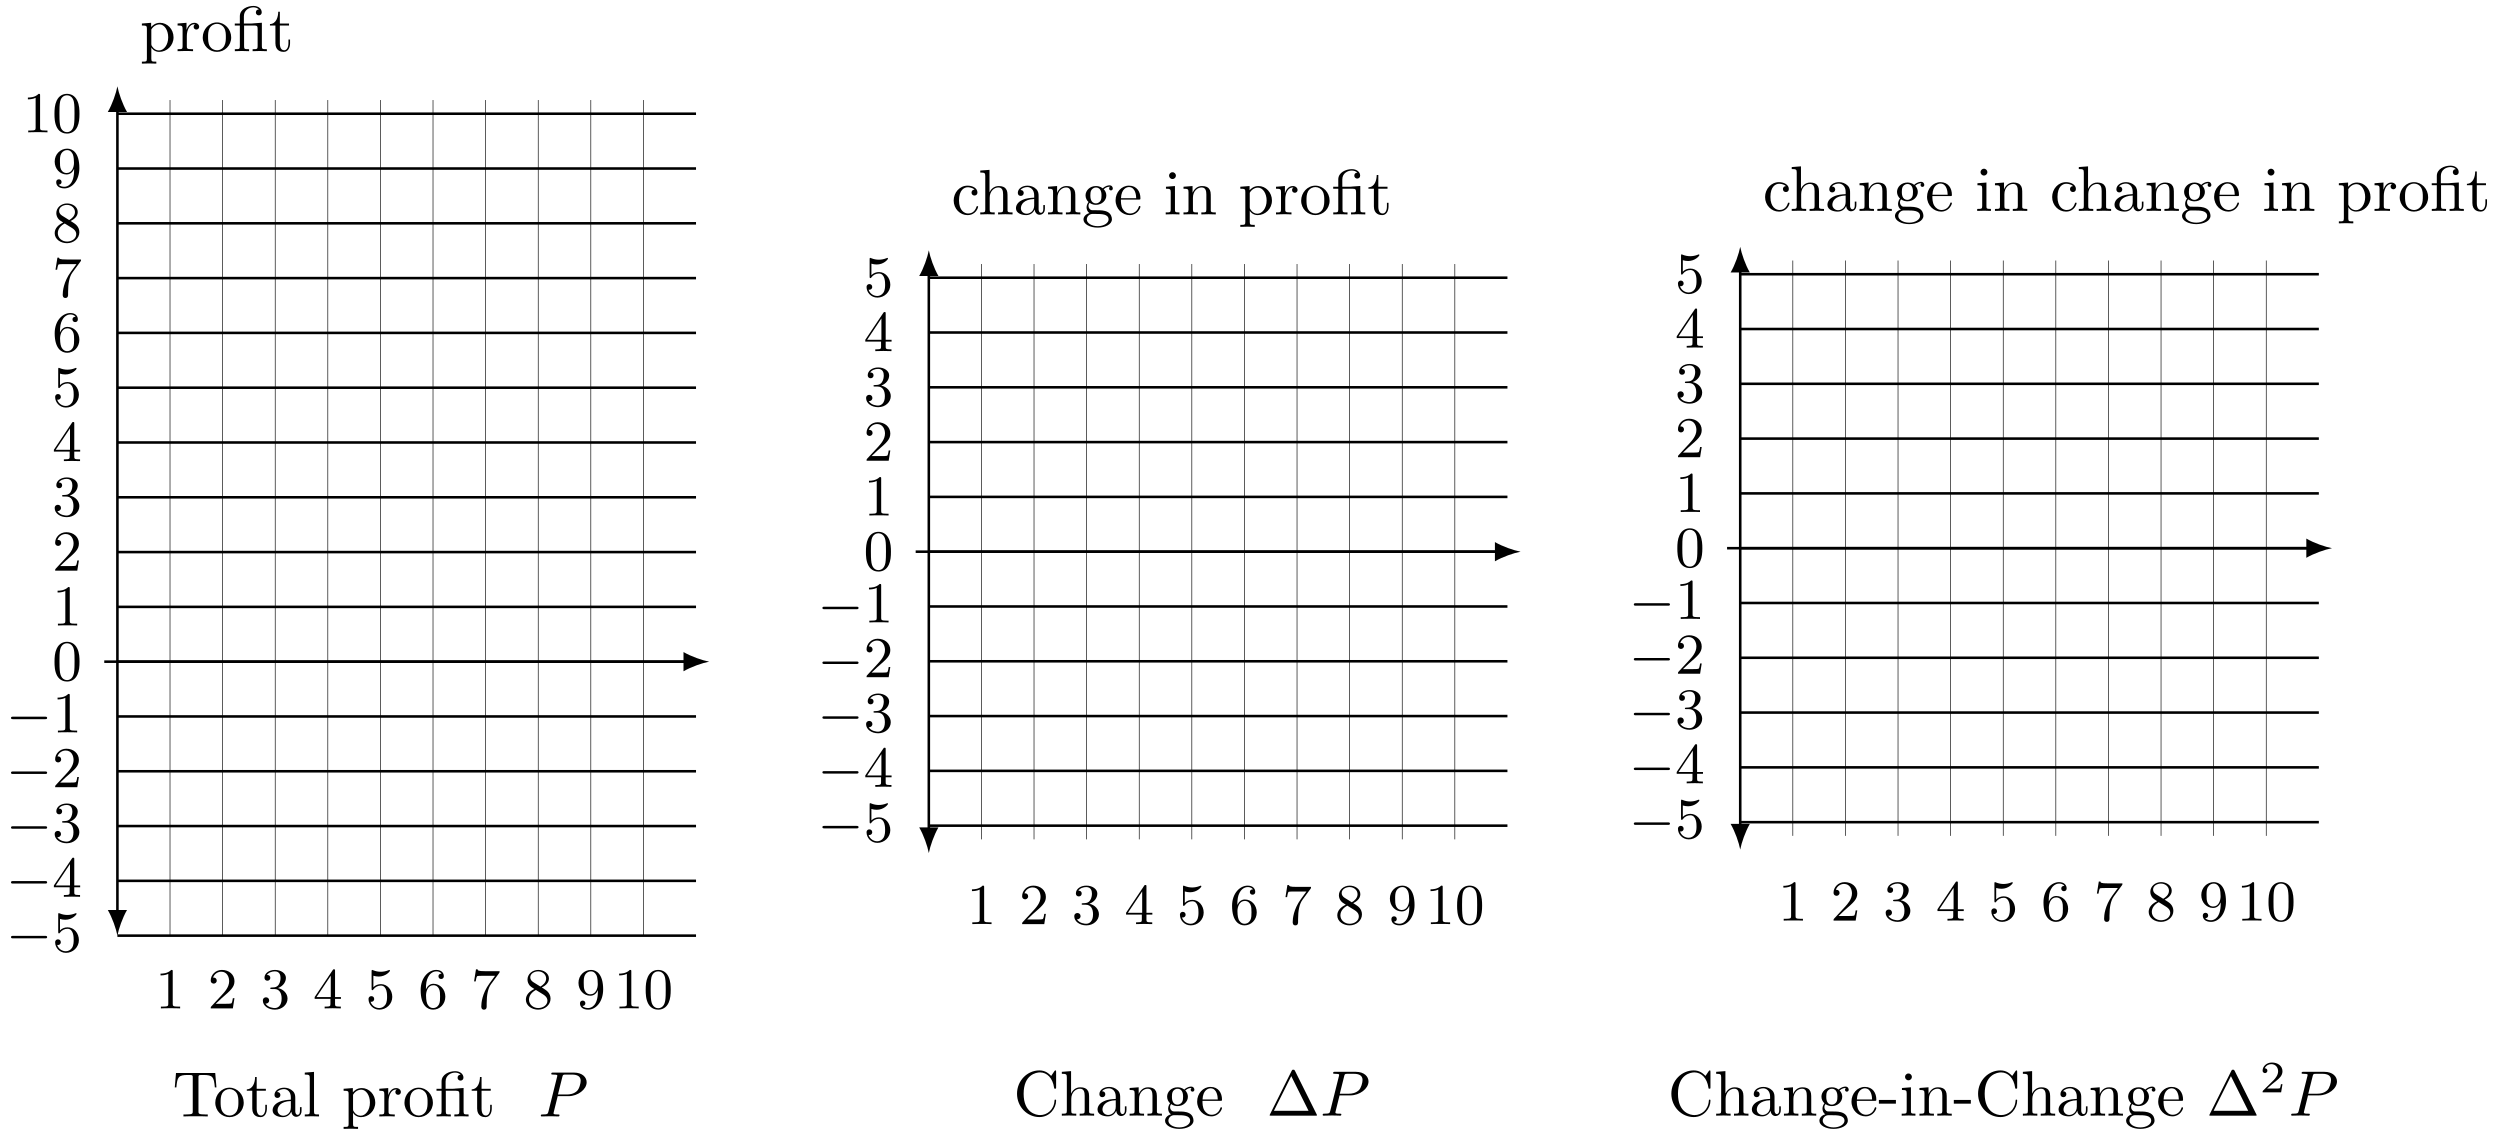 <svg xmlns="http://www.w3.org/2000/svg" xmlns:xlink="http://www.w3.org/1999/xlink" xmlns:inkscape="http://www.inkscape.org/namespaces/inkscape" version="1.1" width="388" height="177" viewBox="0 0 388 177">
<defs>
<path id="font_1_104" d="M.685 .452 .666 .677H.055L.036 .452H.061C.075 .613 .09 .646 .241 .646 .259 .646 .285 .646 .295 .644 .316 .64 .316 .629 .316 .606V.079C.316 .045 .316 .031 .211 .031H.171V0C.212 .003 .314 .003 .36 .003 .406 .003 .509 .003 .55 0V.031H.51C.405 .031 .405 .045 .405 .079V.606C.405 .626 .405 .64 .423 .644 .434 .646 .461 .646 .48 .646 .631 .646 .646 .613 .66 .452H.685Z"/>
<path id="font_1_81" d="M.471 .214C.471 .342 .371 .448 .25 .448 .125 .448 .028 .339 .028 .214 .028 .085 .132-.011 .249-.011 .37-.011 .471 .087 .471 .214M.388 .222C.388 .186 .388 .132 .366 .088 .344 .043 .3 .014 .25 .014 .207 .014 .163 .035 .136 .081 .111 .125 .111 .186 .111 .222 .111 .261 .111 .315 .135 .359 .162 .405 .209 .426 .249 .426 .293 .426 .336 .404 .362 .361 .388 .318 .388 .26 .388 .222Z"/>
<path id="font_1_105" d="M.332 .124V.181H.307V.126C.307 .052 .277 .014 .24 .014 .173 .014 .173 .105 .173 .122V.4H.316V.431H.173V.614H.148C.147 .532 .117 .426 .019 .422V.4H.104V.124C.104 .001 .197-.011 .233-.011 .304-.011 .332 .06 .332 .124V.124Z"/>
<path id="font_1_28" d="M.483 .089V.145H.458V.089C.458 .031 .433 .025 .422 .025 .389 .025 .385 .07 .385 .075V.275C.385 .317 .385 .356 .349 .393 .31 .432 .26 .448 .212 .448 .13 .448 .061 .401 .061 .335 .061 .305 .081 .288 .107 .288 .135 .288 .153 .308 .153 .334 .153 .346 .148 .379 .102 .38 .129 .415 .178 .426 .21 .426 .259 .426 .316 .387 .316 .298V.261C.265 .258 .195 .255 .132 .225 .057 .191 .032 .139 .032 .095 .032 .014 .129-.011 .192-.011 .258-.011 .304 .029 .323 .076 .327 .036 .354-.006 .401-.006 .422-.006 .483 .008 .483 .089M.316 .14C.316 .045 .244 .011 .199 .011 .15 .011 .109 .046 .109 .096 .109 .151 .151 .234 .316 .24V.14Z"/>
<path id="font_1_72" d="M.255 0V.031C.188 .031 .177 .031 .177 .076V.694L.033 .683V.652C.103 .652 .111 .645 .111 .596V.076C.111 .031 .1 .031 .033 .031V0L.144 .003 .255 0Z"/>
<path id="font_1_84" d="M.521 .216C.521 .343 .424 .442 .312 .442 .234 .442 .192 .398 .172 .376V.442L.028 .431V.4C.099 .4 .106 .394 .106 .35V-.118C.106-.163 .095-.163 .028-.163V-.194L.14-.191 .253-.194V-.163C.186-.163 .175-.163 .175-.118V.05 .059C.18 .043 .222-.011 .298-.011 .417-.011 .521 .087 .521 .216V.216M.438 .216C.438 .095 .368 .011 .294 .011 .254 .011 .216 .031 .189 .072 .175 .093 .175 .094 .175 .114V.337C.204 .388 .253 .417 .304 .417 .377 .417 .438 .329 .438 .216V.216Z"/>
<path id="font_1_96" d="M.364 .381C.364 .413 .333 .442 .29 .442 .217 .442 .181 .375 .167 .332V.442L.028 .431V.4C.098 .4 .106 .393 .106 .344V.076C.106 .031 .095 .031 .028 .031V0L.142 .003C.182 .003 .229 .003 .269 0V.031H.248C.174 .031 .172 .042 .172 .078V.232C.172 .331 .214 .42 .29 .42 .297 .42 .299 .42 .301 .419 .298 .418 .278 .406 .278 .38 .278 .352 .299 .337 .321 .337 .339 .337 .364 .349 .364 .381Z"/>
<path id="font_1_125" d="M.527 0V.031C.46 .031 .449 .031 .449 .076V.443L.323 .434C.307 .433 .305 .432 .305 .432 .303 .431 .301 .431 .287 .431H.169V.544C.169 .643 .255 .683 .317 .683 .347 .683 .383 .673 .403 .65 .362 .648 .356 .62 .356 .604 .356 .571 .382 .558 .401 .558 .424 .558 .447 .574 .447 .604 .447 .663 .392 .705 .318 .705 .225 .705 .106 .654 .106 .545V.431H.027V.4H.106V.076C.106 .031 .095 .031 .028 .031V0L.139 .003 .25 0V.031C.183 .031 .172 .031 .172 .076V.4H.33C.376 .4 .383 .387 .383 .346V.076C.383 .031 .372 .031 .305 .031V0L.416 .003 .527 0Z"/>
<path id="font_2_1" d="M.303 .316H.473C.615 .316 .754 .42 .754 .532 .754 .609 .688 .683 .557 .683H.233C.214 .683 .203 .683 .203 .664 .203 .652 .212 .652 .232 .652 .245 .652 .263 .651 .275 .65 .291 .648 .297 .645 .297 .634 .297 .63 .296 .627 .293 .615L.159 .078C.149 .039 .147 .031 .068 .031 .051 .031 .04 .031 .04 .012 .04 0 .052 0 .055 0 .083 0 .154 .003 .182 .003 .203 .003 .225 .002 .246 .002 .268 .002 .29 0 .311 0 .318 0 .331 0 .331 .02 .331 .031 .322 .031 .303 .031 .266 .031 .238 .031 .238 .049 .238 .055 .24 .06 .241 .066L.303 .316M.375 .614C.384 .649 .386 .652 .429 .652H.525C.608 .652 .661 .625 .661 .556 .661 .517 .641 .431 .602 .395 .552 .35 .492 .342 .448 .342H.307L.375 .614Z"/>
<path id="font_3_2" d="M.304 .639C.304 .664 .303 .666 .278 .666 .216 .602 .124 .602 .093 .602V.571C.112 .571 .173 .571 .227 .597V.08C.227 .043 .224 .031 .131 .031H.099V0C.135 .003 .224 .003 .265 .003 .306 .003 .396 .003 .432 0V.031H.4C.307 .031 .304 .043 .304 .08V.639Z"/>
<path id="font_3_3" d="M.462 .177H.434C.432 .164 .424 .105 .411 .089 .405 .08 .336 .08 .316 .08H.138L.237 .174C.401 .316 .462 .369 .462 .471 .462 .586 .367 .666 .244 .666 .129 .666 .051 .575 .051 .484 .051 .434 .094 .429 .103 .429 .125 .429 .155 .445 .155 .481 .155 .511 .134 .533 .103 .533 .098 .533 .095 .533 .091 .532 .115 .603 .179 .635 .233 .635 .335 .635 .37 .54 .37 .471 .37 .369 .293 .286 .245 .234L.062 .036C.051 .025 .051 .023 .051 0H.434L.462 .177Z"/>
<path id="font_3_4" d="M.305 .352C.398 .387 .442 .46 .442 .529 .442 .606 .357 .666 .253 .666 .149 .666 .071 .607 .071 .531 .071 .498 .093 .479 .122 .479 .151 .479 .172 .5 .172 .529 .172 .564 .148 .579 .114 .579 .14 .621 .201 .641 .25 .641 .333 .641 .349 .575 .349 .528 .349 .498 .343 .45 .318 .412 .287 .367 .252 .365 .223 .363 .198 .361 .196 .361 .188 .361 .179 .36 .171 .359 .171 .348 .171 .335 .179 .335 .196 .335H.243C.33 .335 .368 .265 .368 .169 .368 .041 .3 .006 .249 .006 .23 .006 .133 .011 .088 .084 .124 .079 .152 .104 .152 .138 .152 .171 .127 .192 .098 .192 .073 .192 .043 .177 .043 .135 .043 .046 .136-.022 .252-.022 .377-.022 .47 .067 .47 .169 .47 .257 .401 .331 .305 .352Z"/>
<path id="font_3_5" d="M.029 .196V.165H.302V.079C.302 .042 .299 .031 .224 .031H.202V0C.265 .003 .335 .003 .342 .003 .347 .003 .419 .003 .482 0V.031H.46C.385 .031 .382 .042 .382 .079V.165H.484V.196H.382V.65C.382 .67 .382 .677 .363 .677 .351 .677 .35 .676 .341 .662L.029 .196M.061 .196 .308 .566V.196H.061Z"/>
<path id="font_3_6" d="M.104 .344C.104 .326 .104 .315 .118 .315 .126 .315 .129 .319 .135 .328 .165 .37 .213 .395 .265 .395 .372 .395 .372 .24 .372 .204 .372 .173 .372 .111 .344 .066 .317 .024 .275 .006 .236 .006 .177 .006 .11 .042 .086 .116 .087 .116 .093 .114 .1 .114 .12 .114 .149 .127 .149 .163 .149 .194 .127 .212 .1 .212 .079 .212 .051 .2 .051 .16 .051 .069 .127-.022 .238-.022 .359-.022 .462 .075 .462 .199 .462 .32 .376 .42 .267 .42 .219 .42 .17 .404 .135 .367V.565C.165 .556 .196 .551 .227 .551 .35 .551 .422 .64 .422 .653 .422 .662 .416 .666 .411 .666 .409 .666 .407 .666 .398 .661 .351 .642 .305 .634 .263 .634 .22 .634 .175 .642 .129 .661 .119 .666 .117 .666 .116 .666 .104 .666 .104 .656 .104 .639V.344Z"/>
<path id="font_3_7" d="M.134 .331C.134 .433 .145 .49 .172 .542 .192 .583 .241 .641 .315 .641 .335 .641 .381 .637 .404 .601 .367 .601 .351 .582 .351 .555 .351 .529 .369 .509 .397 .509 .425 .509 .444 .527 .444 .557 .444 .613 .404 .666 .313 .666 .184 .666 .043 .539 .043 .316 .043 .045 .165-.022 .259-.022 .37-.022 .47 .071 .47 .203 .47 .33 .378 .426 .265 .426 .205 .426 .162 .391 .134 .331M.258 .006C.201 .006 .168 .053 .156 .082 .137 .127 .136 .21 .136 .226 .136 .293 .167 .401 .263 .401 .279 .401 .328 .401 .36 .339 .379 .301 .379 .252 .379 .204 .379 .156 .379 .107 .36 .07 .329 .013 .285 .006 .258 .006Z"/>
<path id="font_3_8" d="M.49 .61C.499 .621 .499 .623 .499 .644H.25C.124 .644 .121 .657 .118 .676H.09L.057 .467H.085C.089 .49 .097 .546 .11 .558 .117 .564 .196 .564 .21 .564H.42L.324 .433C.194 .254 .182 .091 .182 .034 .182 .023 .182-.022 .228-.022 .275-.022 .275 .022 .275 .035V.084C.275 .231 .297 .347 .35 .419L.49 .61Z"/>
<path id="font_3_9" d="M.172 .454C.142 .473 .119 .5 .119 .537 .119 .602 .189 .641 .255 .641 .332 .641 .394 .587 .394 .517 .394 .447 .334 .401 .294 .378L.172 .454M.319 .362C.369 .386 .442 .436 .442 .517 .442 .611 .348 .666 .258 .666 .153 .666 .071 .591 .071 .499 .071 .461 .085 .425 .109 .396 .126 .377 .132 .373 .19 .336 .102 .294 .043 .233 .043 .151 .043 .045 .148-.022 .256-.022 .372-.022 .47 .06 .47 .168 .47 .265 .396 .313 .371 .329 .36 .337 .331 .355 .319 .362M.217 .319 .343 .241C.366 .226 .416 .194 .416 .133 .416 .054 .336 .006 .257 .006 .17 .006 .097 .068 .097 .151 .097 .223 .147 .283 .217 .319Z"/>
<path id="font_3_10" d="M.379 .315V.293C.379 .049 .268 .006 .211 .006 .188 .006 .137 .01 .111 .043H.115C.123 .041 .162 .049 .162 .089 .162 .115 .144 .135 .116 .135 .088 .135 .069 .117 .069 .087 .069 .021 .122-.022 .212-.022 .341-.022 .47 .11 .47 .329 .47 .6 .35 .666 .26 .666 .145 .666 .043 .573 .043 .442 .043 .315 .135 .219 .248 .219 .321 .219 .361 .272 .379 .315M.25 .244C.234 .244 .185 .244 .153 .306 .134 .344 .134 .393 .134 .441 .134 .489 .134 .539 .155 .577 .185 .628 .224 .641 .26 .641 .328 .641 .355 .572 .359 .562 .373 .525 .377 .464 .377 .421 .377 .348 .344 .244 .25 .244Z"/>
<path id="font_3_1" d="M.473 .32C.473 .387 .47 .473 .435 .548 .391 .642 .315 .666 .257 .666 .197 .666 .121 .642 .077 .546 .045 .477 .04 .396 .04 .32 .04 .255 .042 .158 .085 .079 .132-.006 .21-.022 .256-.022 .321-.022 .395 .006 .437 .098 .467 .165 .473 .24 .473 .32M.257 .003C.227 .003 .155 .017 .136 .13 .126 .189 .126 .275 .126 .332 .126 .4 .126 .479 .138 .534 .158 .623 .222 .641 .256 .641 .294 .641 .357 .621 .376 .528 .387 .473 .387 .395 .387 .332 .387 .27 .387 .186 .377 .127 .356 .013 .282 .003 .257 .003Z"/>
<path id="font_4_1" d="M.675 .229C.693 .229 .712 .229 .712 .251 .712 .272 .692 .272 .675 .272H.123C.106 .272 .086 .272 .086 .251 .086 .229 .105 .229 .123 .229H.675Z"/>
<path id="font_1_42" d="M.665 .233C.665 .243 .665 .25 .652 .25 .641 .25 .641 .244 .64 .234 .632 .091 .525 .009 .416 .009 .355 .009 .159 .043 .159 .341 .159 .64 .354 .674 .415 .674 .524 .674 .613 .583 .633 .437 .635 .423 .635 .42 .649 .42 .665 .42 .665 .423 .665 .444V.681C.665 .698 .665 .705 .654 .705 .65 .705 .646 .705 .638 .693L.588 .619C.551 .655 .5 .705 .404 .705 .217 .705 .056 .546 .056 .342 .056 .135 .218-.022 .404-.022 .567-.022 .665 .117 .665 .233Z"/>
<path id="font_1_63" d="M.535 0V.031C.483 .031 .458 .031 .457 .061V.252C.457 .338 .457 .369 .426 .405 .412 .422 .379 .442 .321 .442 .237 .442 .193 .382 .177 .346H.176V.694L.032 .683V.652C.102 .652 .11 .645 .11 .596V.076C.11 .031 .099 .031 .032 .031V0L.145 .003 .257 0V.031C.19 .031 .179 .031 .179 .076V.26C.179 .364 .25 .42 .314 .42 .377 .42 .388 .366 .388 .309V.076C.388 .031 .377 .031 .31 .031V0L.423 .003 .535 0Z"/>
<path id="font_1_77" d="M.535 0V.031C.483 .031 .458 .031 .457 .061V.252C.457 .338 .457 .369 .426 .405 .412 .422 .379 .442 .321 .442 .248 .442 .201 .399 .173 .337V.442L.032 .431V.4C.102 .4 .11 .393 .11 .344V.076C.11 .031 .099 .031 .032 .031V0L.145 .003 .257 0V.031C.19 .031 .179 .031 .179 .076V.26C.179 .364 .25 .42 .314 .42 .377 .42 .388 .366 .388 .309V.076C.388 .031 .377 .031 .31 .031V0L.423 .003 .535 0Z"/>
<path id="font_1_59" d="M.485 .404C.485 .421 .473 .453 .434 .453 .414 .453 .37 .447 .328 .406 .286 .439 .244 .442 .222 .442 .129 .442 .06 .373 .06 .296 .06 .252 .082 .214 .107 .193 .094 .178 .076 .145 .076 .11 .076 .079 .089 .041 .12 .021 .06 .004 .028-.039 .028-.079 .028-.151 .127-.206 .249-.206 .367-.206 .471-.155 .471-.077 .471-.042 .457 .009 .406 .037 .353 .065 .295 .065 .234 .065 .209 .065 .166 .065 .159 .066 .127 .07 .106 .101 .106 .133 .106 .137 .106 .16 .123 .18 .162 .152 .203 .149 .222 .149 .315 .149 .384 .218 .384 .295 .384 .332 .368 .369 .343 .392 .379 .426 .415 .431 .433 .431 .433 .431 .44 .431 .443 .43 .432 .426 .427 .415 .427 .403 .427 .386 .44 .374 .456 .374 .466 .374 .485 .381 .485 .404V.404M.309 .296C.309 .269 .308 .237 .293 .212 .285 .2 .262 .172 .222 .172 .135 .172 .135 .272 .135 .295 .135 .322 .136 .354 .151 .379 .159 .391 .182 .419 .222 .419 .309 .419 .309 .319 .309 .296V.296M.419-.079C.419-.133 .348-.183 .25-.183 .149-.183 .08-.132 .08-.079 .08-.033 .118 .004 .162 .007H.221C.307 .007 .419 .007 .419-.079Z"/>
<path id="font_1_50" d="M.415 .119C.415 .129 .407 .131 .402 .131 .393 .131 .391 .125 .389 .117 .354 .014 .264 .014 .254 .014 .204 .014 .164 .044 .141 .081 .111 .129 .111 .195 .111 .231H.39C.412 .231 .415 .231 .415 .252 .415 .351 .361 .448 .236 .448 .12 .448 .028 .345 .028 .22 .028 .086 .133-.011 .248-.011 .37-.011 .415 .1 .415 .119M.349 .252H.112C.118 .401 .202 .426 .236 .426 .339 .426 .349 .291 .349 .252Z"/>
<path id="font_5_1" d="M.442 .698C.435 .711 .433 .716 .416 .716 .399 .716 .397 .711 .39 .698L.052 .02C.047 .011 .047 .009 .047 .008 .047 0 .053 0 .069 0H.763C.779 0 .785 0 .785 .008 .785 .009 .785 .011 .78 .02L.442 .698M.384 .616 .653 .076H.114L.384 .616Z"/>
<path id="font_1_43" d="M.415 .119C.415 .129 .405 .129 .402 .129 .393 .129 .391 .125 .389 .119 .36 .026 .295 .014 .258 .014 .205 .014 .117 .057 .117 .218 .117 .381 .199 .423 .252 .423 .261 .423 .324 .422 .359 .386 .318 .383 .312 .353 .312 .34 .312 .314 .33 .294 .358 .294 .384 .294 .404 .311 .404 .341 .404 .409 .328 .448 .251 .448 .126 .448 .034 .34 .034 .216 .034 .088 .133-.011 .249-.011 .383-.011 .415 .109 .415 .119Z"/>
<path id="font_1_66" d="M.247 0V.031C.181 .031 .177 .036 .177 .075V.442L.037 .431V.4C.102 .4 .111 .394 .111 .345V.076C.111 .031 .1 .031 .033 .031V0L.143 .003C.178 .003 .213 .001 .247 0M.192 .604C.192 .631 .169 .657 .139 .657 .105 .657 .085 .629 .085 .604 .085 .577 .108 .551 .138 .551 .172 .551 .192 .579 .192 .604Z"/>
<path id="font_1_64" d="M.276 .187V.245H.011V.187H.276Z"/>
<path id="font_6_1" d="M.505 .182H.471C.468 .16 .458 .101 .445 .091 .437 .085 .36 .085 .346 .085H.162C.267 .178 .302 .206 .362 .253 .436 .312 .505 .374 .505 .469 .505 .59 .399 .664 .271 .664 .147 .664 .063 .577 .063 .485 .063 .434 .106 .429 .116 .429 .14 .429 .169 .446 .169 .482 .169 .5 .162 .535 .11 .535 .141 .606 .209 .628 .256 .628 .356 .628 .408 .55 .408 .469 .408 .382 .346 .313 .314 .277L.073 .039C.063 .03 .063 .028 .063 0H.475L.505 .182Z"/>
</defs>
<use data-text="T" xlink:href="#font_1_104" transform="matrix(9.963,0,0,-9.963,26.767,173.271)"/>
<use data-text="o" xlink:href="#font_1_81" transform="matrix(9.963,0,0,-9.963,33.134,173.271)"/>
<use data-text="t" xlink:href="#font_1_105" transform="matrix(9.963,0,0,-9.963,38.115,173.271)"/>
<use data-text="a" xlink:href="#font_1_28" transform="matrix(9.963,0,0,-9.963,41.991,173.271)"/>
<use data-text="l" xlink:href="#font_1_72" transform="matrix(9.963,0,0,-9.963,46.972,173.271)"/>
<use data-text="p" xlink:href="#font_1_84" transform="matrix(9.963,0,0,-9.963,53.049,173.271)"/>
<use data-text="r" xlink:href="#font_1_96" transform="matrix(9.963,0,0,-9.963,58.589,173.271)"/>
<use data-text="o" xlink:href="#font_1_81" transform="matrix(9.963,0,0,-9.963,62.494,173.271)"/>
<use data-text="f" xlink:href="#font_1_125" transform="matrix(9.963,0,0,-9.963,67.475,173.271)"/>
<use data-text="t" xlink:href="#font_1_105" transform="matrix(9.963,0,0,-9.963,73.015,173.271)"/>
<use data-text="P" xlink:href="#font_2_1" transform="matrix(9.963,0,0,-9.963,83.536,173.271)"/>
<path transform="matrix(1,0,0,-1,18.222,102.691)" stroke-width=".399" stroke-linecap="butt" stroke-miterlimit="10" stroke-linejoin="miter" fill="none" stroke="#000000" d="M0-42.521H89.801"/>
<path transform="matrix(1,0,0,-1,18.222,102.691)" stroke-width=".399" stroke-linecap="butt" stroke-miterlimit="10" stroke-linejoin="miter" fill="none" stroke="#000000" d="M0-34.017H89.801"/>
<path transform="matrix(1,0,0,-1,18.222,102.691)" stroke-width=".399" stroke-linecap="butt" stroke-miterlimit="10" stroke-linejoin="miter" fill="none" stroke="#000000" d="M0-25.512H89.801"/>
<path transform="matrix(1,0,0,-1,18.222,102.691)" stroke-width=".399" stroke-linecap="butt" stroke-miterlimit="10" stroke-linejoin="miter" fill="none" stroke="#000000" d="M0-17.008H89.801"/>
<path transform="matrix(1,0,0,-1,18.222,102.691)" stroke-width=".399" stroke-linecap="butt" stroke-miterlimit="10" stroke-linejoin="miter" fill="none" stroke="#000000" d="M0-8.504H89.801"/>
<path transform="matrix(1,0,0,-1,18.222,102.691)" stroke-width=".399" stroke-linecap="butt" stroke-miterlimit="10" stroke-linejoin="miter" fill="none" stroke="#000000" d="M0 0H89.801"/>
<path transform="matrix(1,0,0,-1,18.222,102.691)" stroke-width=".399" stroke-linecap="butt" stroke-miterlimit="10" stroke-linejoin="miter" fill="none" stroke="#000000" d="M0 8.504H89.801"/>
<path transform="matrix(1,0,0,-1,18.222,102.691)" stroke-width=".399" stroke-linecap="butt" stroke-miterlimit="10" stroke-linejoin="miter" fill="none" stroke="#000000" d="M0 17.008H89.801"/>
<path transform="matrix(1,0,0,-1,18.222,102.691)" stroke-width=".399" stroke-linecap="butt" stroke-miterlimit="10" stroke-linejoin="miter" fill="none" stroke="#000000" d="M0 25.512H89.801"/>
<path transform="matrix(1,0,0,-1,18.222,102.691)" stroke-width=".399" stroke-linecap="butt" stroke-miterlimit="10" stroke-linejoin="miter" fill="none" stroke="#000000" d="M0 34.017H89.801"/>
<path transform="matrix(1,0,0,-1,18.222,102.691)" stroke-width=".399" stroke-linecap="butt" stroke-miterlimit="10" stroke-linejoin="miter" fill="none" stroke="#000000" d="M0 42.521H89.801"/>
<path transform="matrix(1,0,0,-1,18.222,102.691)" stroke-width=".399" stroke-linecap="butt" stroke-miterlimit="10" stroke-linejoin="miter" fill="none" stroke="#000000" d="M0 51.025H89.801"/>
<path transform="matrix(1,0,0,-1,18.222,102.691)" stroke-width=".399" stroke-linecap="butt" stroke-miterlimit="10" stroke-linejoin="miter" fill="none" stroke="#000000" d="M0 59.529H89.801"/>
<path transform="matrix(1,0,0,-1,18.222,102.691)" stroke-width=".399" stroke-linecap="butt" stroke-miterlimit="10" stroke-linejoin="miter" fill="none" stroke="#000000" d="M0 68.033H89.801"/>
<path transform="matrix(1,0,0,-1,18.222,102.691)" stroke-width=".399" stroke-linecap="butt" stroke-miterlimit="10" stroke-linejoin="miter" fill="none" stroke="#000000" d="M0 76.537H89.801"/>
<path transform="matrix(1,0,0,-1,18.222,102.691)" stroke-width=".399" stroke-linecap="butt" stroke-miterlimit="10" stroke-linejoin="miter" fill="none" stroke="#000000" d="M0 85.041H89.801"/>
<path transform="matrix(1,0,0,-1,18.222,102.691)" stroke-width=".399" stroke-linecap="butt" stroke-miterlimit="10" stroke-linejoin="miter" fill="none" stroke="#000000" d="M0-38.934V85.707"/>
<path transform="matrix(0,1,1,0,18.222,141.626)" d="M3.587 0C2.524 .199 .797 .797-.399 1.494V-1.494C.797-.797 2.524-.199 3.587 0"/>
<path transform="matrix(0,-1,-1,-0,18.222,16.982)" d="M3.587 0C2.524 .199 .797 .797-.399 1.494V-1.494C.797-.797 2.524-.199 3.587 0"/>
<use data-text="p" xlink:href="#font_1_84" transform="matrix(9.963,0,0,-9.963,21.742,7.943)"/>
<use data-text="r" xlink:href="#font_1_96" transform="matrix(9.963,0,0,-9.963,27.282,7.943)"/>
<use data-text="o" xlink:href="#font_1_81" transform="matrix(9.963,0,0,-9.963,31.187,7.943)"/>
<use data-text="f" xlink:href="#font_1_125" transform="matrix(9.963,0,0,-9.963,36.168,7.943)"/>
<use data-text="t" xlink:href="#font_1_105" transform="matrix(9.963,0,0,-9.963,41.708,7.943)"/>
<use data-text="1" xlink:href="#font_3_2" transform="matrix(8.967,0,0,-8.967,24.082,156.503)"/>
<use data-text="2" xlink:href="#font_3_3" transform="matrix(8.967,0,0,-8.967,32.247,156.503)"/>
<use data-text="3" xlink:href="#font_3_4" transform="matrix(8.967,0,0,-8.967,40.41,156.503)"/>
<use data-text="4" xlink:href="#font_3_5" transform="matrix(8.967,0,0,-8.967,48.574,156.503)"/>
<use data-text="5" xlink:href="#font_3_6" transform="matrix(8.967,0,0,-8.967,56.738,156.503)"/>
<use data-text="6" xlink:href="#font_3_7" transform="matrix(8.967,0,0,-8.967,64.901,156.503)"/>
<use data-text="7" xlink:href="#font_3_8" transform="matrix(8.967,0,0,-8.967,73.065,156.503)"/>
<use data-text="8" xlink:href="#font_3_9" transform="matrix(8.967,0,0,-8.967,81.23,156.503)"/>
<use data-text="9" xlink:href="#font_3_10" transform="matrix(8.967,0,0,-8.967,89.394,156.503)"/>
<use data-text="1" xlink:href="#font_3_2" transform="matrix(8.967,0,0,-8.967,95.253,156.503)"/>
<use data-text="0" xlink:href="#font_3_1" transform="matrix(8.967,0,0,-8.967,99.853,156.503)"/>
<use data-text="&#x2212;" xlink:href="#font_4_1" transform="matrix(8.967,0,0,-8.967,.934,147.687)"/>
<use data-text="5" xlink:href="#font_3_6" transform="matrix(8.967,0,0,-8.967,8.101,147.687)"/>
<use data-text="&#x2212;" xlink:href="#font_4_1" transform="matrix(8.967,0,0,-8.967,.934,139.183)"/>
<use data-text="4" xlink:href="#font_3_5" transform="matrix(8.967,0,0,-8.967,8.101,139.183)"/>
<use data-text="&#x2212;" xlink:href="#font_4_1" transform="matrix(8.967,0,0,-8.967,.934,130.677)"/>
<use data-text="3" xlink:href="#font_3_4" transform="matrix(8.967,0,0,-8.967,8.101,130.677)"/>
<use data-text="&#x2212;" xlink:href="#font_4_1" transform="matrix(8.967,0,0,-8.967,.934,122.173)"/>
<use data-text="2" xlink:href="#font_3_3" transform="matrix(8.967,0,0,-8.967,8.101,122.173)"/>
<use data-text="&#x2212;" xlink:href="#font_4_1" transform="matrix(8.967,0,0,-8.967,.934,113.669)"/>
<use data-text="1" xlink:href="#font_3_2" transform="matrix(8.967,0,0,-8.967,8.101,113.669)"/>
<use data-text="0" xlink:href="#font_3_1" transform="matrix(8.967,0,0,-8.967,8.102,105.58)"/>
<use data-text="1" xlink:href="#font_3_2" transform="matrix(8.967,0,0,-8.967,8.102,97.076)"/>
<use data-text="2" xlink:href="#font_3_3" transform="matrix(8.967,0,0,-8.967,8.102,88.572)"/>
<use data-text="3" xlink:href="#font_3_4" transform="matrix(8.967,0,0,-8.967,8.102,80.067)"/>
<use data-text="4" xlink:href="#font_3_5" transform="matrix(8.967,0,0,-8.967,8.102,71.563)"/>
<use data-text="5" xlink:href="#font_3_6" transform="matrix(8.967,0,0,-8.967,8.102,63.059)"/>
<use data-text="6" xlink:href="#font_3_7" transform="matrix(8.967,0,0,-8.967,8.102,54.554)"/>
<use data-text="7" xlink:href="#font_3_8" transform="matrix(8.967,0,0,-8.967,8.102,46.05)"/>
<use data-text="8" xlink:href="#font_3_9" transform="matrix(8.967,0,0,-8.967,8.102,37.546)"/>
<use data-text="9" xlink:href="#font_3_10" transform="matrix(8.967,0,0,-8.967,8.102,29.041)"/>
<use data-text="1" xlink:href="#font_3_2" transform="matrix(8.967,0,0,-8.967,3.494,20.537)"/>
<use data-text="0" xlink:href="#font_3_1" transform="matrix(8.967,0,0,-8.967,8.094,20.537)"/>
<path transform="matrix(1,0,0,-1,18.222,102.691)" stroke-width=".399" stroke-linecap="butt" stroke-miterlimit="10" stroke-linejoin="miter" fill="none" stroke="#000000" d="M-2.041 0H88.255"/>
<path transform="matrix(1,0,0,-1,106.479,102.691)" d="M3.587 0C2.524 .199 .797 .797-.399 1.494V-1.494C.797-.797 2.524-.199 3.587 0"/>
<path transform="matrix(1,0,0,-1,18.222,102.691)" stroke-width=".1" stroke-linecap="butt" stroke-miterlimit="10" stroke-linejoin="miter" fill="none" stroke="#000000" d="M8.164-42.521V87.167"/>
<path transform="matrix(1,0,0,-1,18.222,102.691)" stroke-width=".1" stroke-linecap="butt" stroke-miterlimit="10" stroke-linejoin="miter" fill="none" stroke="#000000" d="M16.327-42.521V87.167"/>
<path transform="matrix(1,0,0,-1,18.222,102.691)" stroke-width=".1" stroke-linecap="butt" stroke-miterlimit="10" stroke-linejoin="miter" fill="none" stroke="#000000" d="M24.491-42.521V87.167"/>
<path transform="matrix(1,0,0,-1,18.222,102.691)" stroke-width=".1" stroke-linecap="butt" stroke-miterlimit="10" stroke-linejoin="miter" fill="none" stroke="#000000" d="M32.655-42.521V87.167"/>
<path transform="matrix(1,0,0,-1,18.222,102.691)" stroke-width=".1" stroke-linecap="butt" stroke-miterlimit="10" stroke-linejoin="miter" fill="none" stroke="#000000" d="M40.819-42.521V87.167"/>
<path transform="matrix(1,0,0,-1,18.222,102.691)" stroke-width=".1" stroke-linecap="butt" stroke-miterlimit="10" stroke-linejoin="miter" fill="none" stroke="#000000" d="M48.982-42.521V87.167"/>
<path transform="matrix(1,0,0,-1,18.222,102.691)" stroke-width=".1" stroke-linecap="butt" stroke-miterlimit="10" stroke-linejoin="miter" fill="none" stroke="#000000" d="M57.146-42.521V87.167"/>
<path transform="matrix(1,0,0,-1,18.222,102.691)" stroke-width=".1" stroke-linecap="butt" stroke-miterlimit="10" stroke-linejoin="miter" fill="none" stroke="#000000" d="M65.31-42.521V87.167"/>
<path transform="matrix(1,0,0,-1,18.222,102.691)" stroke-width=".1" stroke-linecap="butt" stroke-miterlimit="10" stroke-linejoin="miter" fill="none" stroke="#000000" d="M73.473-42.521V87.167"/>
<path transform="matrix(1,0,0,-1,18.222,102.691)" stroke-width=".1" stroke-linecap="butt" stroke-miterlimit="10" stroke-linejoin="miter" fill="none" stroke="#000000" d="M81.637-42.521V87.167"/>
<use data-text="C" xlink:href="#font_1_42" transform="matrix(9.963,0,0,-9.963,157.284,173.151)"/>
<use data-text="h" xlink:href="#font_1_63" transform="matrix(9.963,0,0,-9.963,164.477,173.151)"/>
<use data-text="a" xlink:href="#font_1_28" transform="matrix(9.963,0,0,-9.963,170.017,173.151)"/>
<use data-text="n" xlink:href="#font_1_77" transform="matrix(9.963,0,0,-9.963,174.998,173.151)"/>
<use data-text="g" xlink:href="#font_1_59" transform="matrix(9.963,0,0,-9.963,180.537,173.151)"/>
<use data-text="e" xlink:href="#font_1_50" transform="matrix(9.963,0,0,-9.963,185.519,173.151)"/>
<use data-text="&#x2206;" xlink:href="#font_5_1" transform="matrix(9.963,0,0,-9.963,196.578,173.151)"/>
<use data-text="P" xlink:href="#font_2_1" transform="matrix(9.963,0,0,-9.963,204.88,173.151)"/>
<path transform="matrix(1,0,0,-1,144.153,85.622)" stroke-width=".399" stroke-linecap="butt" stroke-miterlimit="10" stroke-linejoin="miter" fill="none" stroke="#000000" d="M0-42.521H89.801"/>
<path transform="matrix(1,0,0,-1,144.153,85.622)" stroke-width=".399" stroke-linecap="butt" stroke-miterlimit="10" stroke-linejoin="miter" fill="none" stroke="#000000" d="M0-34.017H89.801"/>
<path transform="matrix(1,0,0,-1,144.153,85.622)" stroke-width=".399" stroke-linecap="butt" stroke-miterlimit="10" stroke-linejoin="miter" fill="none" stroke="#000000" d="M0-25.512H89.801"/>
<path transform="matrix(1,0,0,-1,144.153,85.622)" stroke-width=".399" stroke-linecap="butt" stroke-miterlimit="10" stroke-linejoin="miter" fill="none" stroke="#000000" d="M0-17.008H89.801"/>
<path transform="matrix(1,0,0,-1,144.153,85.622)" stroke-width=".399" stroke-linecap="butt" stroke-miterlimit="10" stroke-linejoin="miter" fill="none" stroke="#000000" d="M0-8.504H89.801"/>
<path transform="matrix(1,0,0,-1,144.153,85.622)" stroke-width=".399" stroke-linecap="butt" stroke-miterlimit="10" stroke-linejoin="miter" fill="none" stroke="#000000" d="M0 0H89.801"/>
<path transform="matrix(1,0,0,-1,144.153,85.622)" stroke-width=".399" stroke-linecap="butt" stroke-miterlimit="10" stroke-linejoin="miter" fill="none" stroke="#000000" d="M0 8.504H89.801"/>
<path transform="matrix(1,0,0,-1,144.153,85.622)" stroke-width=".399" stroke-linecap="butt" stroke-miterlimit="10" stroke-linejoin="miter" fill="none" stroke="#000000" d="M0 17.008H89.801"/>
<path transform="matrix(1,0,0,-1,144.153,85.622)" stroke-width=".399" stroke-linecap="butt" stroke-miterlimit="10" stroke-linejoin="miter" fill="none" stroke="#000000" d="M0 25.512H89.801"/>
<path transform="matrix(1,0,0,-1,144.153,85.622)" stroke-width=".399" stroke-linecap="butt" stroke-miterlimit="10" stroke-linejoin="miter" fill="none" stroke="#000000" d="M0 34.017H89.801"/>
<path transform="matrix(1,0,0,-1,144.153,85.622)" stroke-width=".399" stroke-linecap="butt" stroke-miterlimit="10" stroke-linejoin="miter" fill="none" stroke="#000000" d="M0 42.521H89.801"/>
<path transform="matrix(1,0,0,-1,144.153,85.622)" stroke-width=".399" stroke-linecap="butt" stroke-miterlimit="10" stroke-linejoin="miter" fill="none" stroke="#000000" d="M0-43.186V43.186"/>
<path transform="matrix(0,1,1,0,144.153,128.81)" d="M3.587 0C2.524 .199 .797 .797-.399 1.494V-1.494C.797-.797 2.524-.199 3.587 0"/>
<path transform="matrix(0,-1,-1,-0,144.153,42.435)" d="M3.587 0C2.524 .199 .797 .797-.399 1.494V-1.494C.797-.797 2.524-.199 3.587 0"/>
<use data-text="c" xlink:href="#font_1_43" transform="matrix(9.963,0,0,-9.963,147.673,33.276)"/>
<use data-text="h" xlink:href="#font_1_63" transform="matrix(9.963,0,0,-9.963,151.817,33.276)"/>
<use data-text="a" xlink:href="#font_1_28" transform="matrix(9.963,0,0,-9.963,157.357,33.276)"/>
<use data-text="n" xlink:href="#font_1_77" transform="matrix(9.963,0,0,-9.963,162.338,33.276)"/>
<use data-text="g" xlink:href="#font_1_59" transform="matrix(9.963,0,0,-9.963,167.877,33.276)"/>
<use data-text="e" xlink:href="#font_1_50" transform="matrix(9.963,0,0,-9.963,172.859,33.276)"/>
<use data-text="i" xlink:href="#font_1_66" transform="matrix(9.963,0,0,-9.963,180.59,33.276)"/>
<use data-text="n" xlink:href="#font_1_77" transform="matrix(9.963,0,0,-9.963,183.36,33.276)"/>
<use data-text="p" xlink:href="#font_1_84" transform="matrix(9.963,0,0,-9.963,192.217,33.276)"/>
<use data-text="r" xlink:href="#font_1_96" transform="matrix(9.963,0,0,-9.963,197.756,33.276)"/>
<use data-text="o" xlink:href="#font_1_81" transform="matrix(9.963,0,0,-9.963,201.661,33.276)"/>
<use data-text="f" xlink:href="#font_1_125" transform="matrix(9.963,0,0,-9.963,206.643,33.276)"/>
<use data-text="t" xlink:href="#font_1_105" transform="matrix(9.963,0,0,-9.963,212.192,33.276)"/>
<use data-text="1" xlink:href="#font_3_2" transform="matrix(8.967,0,0,-8.967,150.013,143.421)"/>
<use data-text="2" xlink:href="#font_3_3" transform="matrix(8.967,0,0,-8.967,158.177,143.421)"/>
<use data-text="3" xlink:href="#font_3_4" transform="matrix(8.967,0,0,-8.967,166.34,143.421)"/>
<use data-text="4" xlink:href="#font_3_5" transform="matrix(8.967,0,0,-8.967,174.504,143.421)"/>
<use data-text="5" xlink:href="#font_3_6" transform="matrix(8.967,0,0,-8.967,182.669,143.421)"/>
<use data-text="6" xlink:href="#font_3_7" transform="matrix(8.967,0,0,-8.967,190.832,143.421)"/>
<use data-text="7" xlink:href="#font_3_8" transform="matrix(8.967,0,0,-8.967,198.996,143.421)"/>
<use data-text="8" xlink:href="#font_3_9" transform="matrix(8.967,0,0,-8.967,207.16,143.421)"/>
<use data-text="9" xlink:href="#font_3_10" transform="matrix(8.967,0,0,-8.967,215.324,143.421)"/>
<use data-text="1" xlink:href="#font_3_2" transform="matrix(8.967,0,0,-8.967,221.183,143.421)"/>
<use data-text="0" xlink:href="#font_3_1" transform="matrix(8.967,0,0,-8.967,225.783,143.421)"/>
<use data-text="&#x2212;" xlink:href="#font_4_1" transform="matrix(8.967,0,0,-8.967,126.864,130.618)"/>
<use data-text="5" xlink:href="#font_3_6" transform="matrix(8.967,0,0,-8.967,134.032,130.618)"/>
<use data-text="&#x2212;" xlink:href="#font_4_1" transform="matrix(8.967,0,0,-8.967,126.864,122.114)"/>
<use data-text="4" xlink:href="#font_3_5" transform="matrix(8.967,0,0,-8.967,134.032,122.114)"/>
<use data-text="&#x2212;" xlink:href="#font_4_1" transform="matrix(8.967,0,0,-8.967,126.864,113.609)"/>
<use data-text="3" xlink:href="#font_3_4" transform="matrix(8.967,0,0,-8.967,134.032,113.609)"/>
<use data-text="&#x2212;" xlink:href="#font_4_1" transform="matrix(8.967,0,0,-8.967,126.864,105.105)"/>
<use data-text="2" xlink:href="#font_3_3" transform="matrix(8.967,0,0,-8.967,134.032,105.105)"/>
<use data-text="&#x2212;" xlink:href="#font_4_1" transform="matrix(8.967,0,0,-8.967,126.864,96.601)"/>
<use data-text="1" xlink:href="#font_3_2" transform="matrix(8.967,0,0,-8.967,134.032,96.601)"/>
<use data-text="0" xlink:href="#font_3_1" transform="matrix(8.967,0,0,-8.967,134.033,88.512)"/>
<use data-text="1" xlink:href="#font_3_2" transform="matrix(8.967,0,0,-8.967,134.033,80.007)"/>
<use data-text="2" xlink:href="#font_3_3" transform="matrix(8.967,0,0,-8.967,134.033,71.503)"/>
<use data-text="3" xlink:href="#font_3_4" transform="matrix(8.967,0,0,-8.967,134.033,62.999)"/>
<use data-text="4" xlink:href="#font_3_5" transform="matrix(8.967,0,0,-8.967,134.033,54.495)"/>
<use data-text="5" xlink:href="#font_3_6" transform="matrix(8.967,0,0,-8.967,134.033,45.991)"/>
<path transform="matrix(1,0,0,-1,144.153,85.622)" stroke-width=".399" stroke-linecap="butt" stroke-miterlimit="10" stroke-linejoin="miter" fill="none" stroke="#000000" d="M-2.041 0H88.255"/>
<path transform="matrix(1,0,0,-1,232.41,85.622)" d="M3.587 0C2.524 .199 .797 .797-.399 1.494V-1.494C.797-.797 2.524-.199 3.587 0"/>
<path transform="matrix(1,0,0,-1,144.153,85.622)" stroke-width=".1" stroke-linecap="butt" stroke-miterlimit="10" stroke-linejoin="miter" fill="none" stroke="#000000" d="M8.164-44.647V44.647"/>
<path transform="matrix(1,0,0,-1,144.153,85.622)" stroke-width=".1" stroke-linecap="butt" stroke-miterlimit="10" stroke-linejoin="miter" fill="none" stroke="#000000" d="M16.327-44.647V44.647"/>
<path transform="matrix(1,0,0,-1,144.153,85.622)" stroke-width=".1" stroke-linecap="butt" stroke-miterlimit="10" stroke-linejoin="miter" fill="none" stroke="#000000" d="M24.491-44.647V44.647"/>
<path transform="matrix(1,0,0,-1,144.153,85.622)" stroke-width=".1" stroke-linecap="butt" stroke-miterlimit="10" stroke-linejoin="miter" fill="none" stroke="#000000" d="M32.655-44.647V44.647"/>
<path transform="matrix(1,0,0,-1,144.153,85.622)" stroke-width=".1" stroke-linecap="butt" stroke-miterlimit="10" stroke-linejoin="miter" fill="none" stroke="#000000" d="M40.819-44.647V44.647"/>
<path transform="matrix(1,0,0,-1,144.153,85.622)" stroke-width=".1" stroke-linecap="butt" stroke-miterlimit="10" stroke-linejoin="miter" fill="none" stroke="#000000" d="M48.982-44.647V44.647"/>
<path transform="matrix(1,0,0,-1,144.153,85.622)" stroke-width=".1" stroke-linecap="butt" stroke-miterlimit="10" stroke-linejoin="miter" fill="none" stroke="#000000" d="M57.146-44.647V44.647"/>
<path transform="matrix(1,0,0,-1,144.153,85.622)" stroke-width=".1" stroke-linecap="butt" stroke-miterlimit="10" stroke-linejoin="miter" fill="none" stroke="#000000" d="M65.31-44.647V44.647"/>
<path transform="matrix(1,0,0,-1,144.153,85.622)" stroke-width=".1" stroke-linecap="butt" stroke-miterlimit="10" stroke-linejoin="miter" fill="none" stroke="#000000" d="M73.473-44.647V44.647"/>
<path transform="matrix(1,0,0,-1,144.153,85.622)" stroke-width=".1" stroke-linecap="butt" stroke-miterlimit="10" stroke-linejoin="miter" fill="none" stroke="#000000" d="M81.637-44.647V44.647"/>
<use data-text="C" xlink:href="#font_1_42" transform="matrix(9.963,0,0,-9.963,258.837,173.151)"/>
<use data-text="h" xlink:href="#font_1_63" transform="matrix(9.963,0,0,-9.963,266.03,173.151)"/>
<use data-text="a" xlink:href="#font_1_28" transform="matrix(9.963,0,0,-9.963,271.57,173.151)"/>
<use data-text="n" xlink:href="#font_1_77" transform="matrix(9.963,0,0,-9.963,276.551,173.151)"/>
<use data-text="g" xlink:href="#font_1_59" transform="matrix(9.963,0,0,-9.963,282.09,173.151)"/>
<use data-text="e" xlink:href="#font_1_50" transform="matrix(9.963,0,0,-9.963,287.072,173.151)"/>
<use data-text="-" xlink:href="#font_1_64" transform="matrix(9.963,0,0,-9.963,291.495,173.151)"/>
<use data-text="i" xlink:href="#font_1_66" transform="matrix(9.963,0,0,-9.963,294.813,173.151)"/>
<use data-text="n" xlink:href="#font_1_77" transform="matrix(9.963,0,0,-9.963,297.582,173.151)"/>
<use data-text="-" xlink:href="#font_1_64" transform="matrix(9.963,0,0,-9.963,303.122,173.151)"/>
<use data-text="C" xlink:href="#font_1_42" transform="matrix(9.963,0,0,-9.963,306.439,173.151)"/>
<use data-text="h" xlink:href="#font_1_63" transform="matrix(9.963,0,0,-9.963,313.632,173.151)"/>
<use data-text="a" xlink:href="#font_1_28" transform="matrix(9.963,0,0,-9.963,319.172,173.151)"/>
<use data-text="n" xlink:href="#font_1_77" transform="matrix(9.963,0,0,-9.963,324.153,173.151)"/>
<use data-text="g" xlink:href="#font_1_59" transform="matrix(9.963,0,0,-9.963,329.692,173.151)"/>
<use data-text="e" xlink:href="#font_1_50" transform="matrix(9.963,0,0,-9.963,334.674,173.151)"/>
<use data-text="&#x2206;" xlink:href="#font_5_1" transform="matrix(9.963,0,0,-9.963,342.416,173.151)"/>
<use data-text="2" xlink:href="#font_6_1" transform="matrix(6.974,0,0,-6.974,350.718,169.535)"/>
<use data-text="P" xlink:href="#font_2_1" transform="matrix(9.963,0,0,-9.963,355.187,173.151)"/>
<path transform="matrix(1,0,0,-1,270.083,85.079)" stroke-width=".399" stroke-linecap="butt" stroke-miterlimit="10" stroke-linejoin="miter" fill="none" stroke="#000000" d="M0-42.521H89.801"/>
<path transform="matrix(1,0,0,-1,270.083,85.079)" stroke-width=".399" stroke-linecap="butt" stroke-miterlimit="10" stroke-linejoin="miter" fill="none" stroke="#000000" d="M0-34.017H89.801"/>
<path transform="matrix(1,0,0,-1,270.083,85.079)" stroke-width=".399" stroke-linecap="butt" stroke-miterlimit="10" stroke-linejoin="miter" fill="none" stroke="#000000" d="M0-25.512H89.801"/>
<path transform="matrix(1,0,0,-1,270.083,85.079)" stroke-width=".399" stroke-linecap="butt" stroke-miterlimit="10" stroke-linejoin="miter" fill="none" stroke="#000000" d="M0-17.008H89.801"/>
<path transform="matrix(1,0,0,-1,270.083,85.079)" stroke-width=".399" stroke-linecap="butt" stroke-miterlimit="10" stroke-linejoin="miter" fill="none" stroke="#000000" d="M0-8.504H89.801"/>
<path transform="matrix(1,0,0,-1,270.083,85.079)" stroke-width=".399" stroke-linecap="butt" stroke-miterlimit="10" stroke-linejoin="miter" fill="none" stroke="#000000" d="M0 0H89.801"/>
<path transform="matrix(1,0,0,-1,270.083,85.079)" stroke-width=".399" stroke-linecap="butt" stroke-miterlimit="10" stroke-linejoin="miter" fill="none" stroke="#000000" d="M0 8.504H89.801"/>
<path transform="matrix(1,0,0,-1,270.083,85.079)" stroke-width=".399" stroke-linecap="butt" stroke-miterlimit="10" stroke-linejoin="miter" fill="none" stroke="#000000" d="M0 17.008H89.801"/>
<path transform="matrix(1,0,0,-1,270.083,85.079)" stroke-width=".399" stroke-linecap="butt" stroke-miterlimit="10" stroke-linejoin="miter" fill="none" stroke="#000000" d="M0 25.512H89.801"/>
<path transform="matrix(1,0,0,-1,270.083,85.079)" stroke-width=".399" stroke-linecap="butt" stroke-miterlimit="10" stroke-linejoin="miter" fill="none" stroke="#000000" d="M0 34.017H89.801"/>
<path transform="matrix(1,0,0,-1,270.083,85.079)" stroke-width=".399" stroke-linecap="butt" stroke-miterlimit="10" stroke-linejoin="miter" fill="none" stroke="#000000" d="M0 42.521H89.801"/>
<path transform="matrix(1,0,0,-1,270.083,85.079)" stroke-width=".399" stroke-linecap="butt" stroke-miterlimit="10" stroke-linejoin="miter" fill="none" stroke="#000000" d="M0-43.186V43.186"/>
<path transform="matrix(0,1,1,0,270.083,128.267)" d="M3.587 0C2.524 .199 .797 .797-.399 1.494V-1.494C.797-.797 2.524-.199 3.587 0"/>
<path transform="matrix(0,-1,-1,-0,270.083,41.892)" d="M3.587 0C2.524 .199 .797 .797-.399 1.494V-1.494C.797-.797 2.524-.199 3.587 0"/>
<use data-text="c" xlink:href="#font_1_43" transform="matrix(9.963,0,0,-9.963,273.603,32.733)"/>
<use data-text="h" xlink:href="#font_1_63" transform="matrix(9.963,0,0,-9.963,277.758,32.733)"/>
<use data-text="a" xlink:href="#font_1_28" transform="matrix(9.963,0,0,-9.963,283.297,32.733)"/>
<use data-text="n" xlink:href="#font_1_77" transform="matrix(9.963,0,0,-9.963,288.279,32.733)"/>
<use data-text="g" xlink:href="#font_1_59" transform="matrix(9.963,0,0,-9.963,293.818,32.733)"/>
<use data-text="e" xlink:href="#font_1_50" transform="matrix(9.963,0,0,-9.963,298.799,32.733)"/>
<use data-text="i" xlink:href="#font_1_66" transform="matrix(9.963,0,0,-9.963,306.53,32.733)"/>
<use data-text="n" xlink:href="#font_1_77" transform="matrix(9.963,0,0,-9.963,309.3,32.733)"/>
<use data-text="c" xlink:href="#font_1_43" transform="matrix(9.963,0,0,-9.963,318.157,32.733)"/>
<use data-text="h" xlink:href="#font_1_63" transform="matrix(9.963,0,0,-9.963,322.312,32.733)"/>
<use data-text="a" xlink:href="#font_1_28" transform="matrix(9.963,0,0,-9.963,327.851,32.733)"/>
<use data-text="n" xlink:href="#font_1_77" transform="matrix(9.963,0,0,-9.963,332.832,32.733)"/>
<use data-text="g" xlink:href="#font_1_59" transform="matrix(9.963,0,0,-9.963,338.372,32.733)"/>
<use data-text="e" xlink:href="#font_1_50" transform="matrix(9.963,0,0,-9.963,343.353,32.733)"/>
<use data-text="i" xlink:href="#font_1_66" transform="matrix(9.963,0,0,-9.963,351.084,32.733)"/>
<use data-text="n" xlink:href="#font_1_77" transform="matrix(9.963,0,0,-9.963,353.854,32.733)"/>
<use data-text="p" xlink:href="#font_1_84" transform="matrix(9.963,0,0,-9.963,362.711,32.733)"/>
<use data-text="r" xlink:href="#font_1_96" transform="matrix(9.963,0,0,-9.963,368.25,32.733)"/>
<use data-text="o" xlink:href="#font_1_81" transform="matrix(9.963,0,0,-9.963,372.155,32.733)"/>
<use data-text="f" xlink:href="#font_1_125" transform="matrix(9.963,0,0,-9.963,377.137,32.733)"/>
<use data-text="t" xlink:href="#font_1_105" transform="matrix(9.963,0,0,-9.963,382.676,32.733)"/>
<use data-text="1" xlink:href="#font_3_2" transform="matrix(8.967,0,0,-8.967,275.943,142.878)"/>
<use data-text="2" xlink:href="#font_3_3" transform="matrix(8.967,0,0,-8.967,284.108,142.878)"/>
<use data-text="3" xlink:href="#font_3_4" transform="matrix(8.967,0,0,-8.967,292.271,142.878)"/>
<use data-text="4" xlink:href="#font_3_5" transform="matrix(8.967,0,0,-8.967,300.435,142.878)"/>
<use data-text="5" xlink:href="#font_3_6" transform="matrix(8.967,0,0,-8.967,308.599,142.878)"/>
<use data-text="6" xlink:href="#font_3_7" transform="matrix(8.967,0,0,-8.967,316.762,142.878)"/>
<use data-text="7" xlink:href="#font_3_8" transform="matrix(8.967,0,0,-8.967,324.926,142.878)"/>
<use data-text="8" xlink:href="#font_3_9" transform="matrix(8.967,0,0,-8.967,333.091,142.878)"/>
<use data-text="9" xlink:href="#font_3_10" transform="matrix(8.967,0,0,-8.967,341.255,142.878)"/>
<use data-text="1" xlink:href="#font_3_2" transform="matrix(8.967,0,0,-8.967,347.114,142.878)"/>
<use data-text="0" xlink:href="#font_3_1" transform="matrix(8.967,0,0,-8.967,351.714,142.878)"/>
<use data-text="&#x2212;" xlink:href="#font_4_1" transform="matrix(8.967,0,0,-8.967,252.795,130.075)"/>
<use data-text="5" xlink:href="#font_3_6" transform="matrix(8.967,0,0,-8.967,259.963,130.075)"/>
<use data-text="&#x2212;" xlink:href="#font_4_1" transform="matrix(8.967,0,0,-8.967,252.795,121.571)"/>
<use data-text="4" xlink:href="#font_3_5" transform="matrix(8.967,0,0,-8.967,259.963,121.571)"/>
<use data-text="&#x2212;" xlink:href="#font_4_1" transform="matrix(8.967,0,0,-8.967,252.795,113.066)"/>
<use data-text="3" xlink:href="#font_3_4" transform="matrix(8.967,0,0,-8.967,259.963,113.066)"/>
<use data-text="&#x2212;" xlink:href="#font_4_1" transform="matrix(8.967,0,0,-8.967,252.795,104.562)"/>
<use data-text="2" xlink:href="#font_3_3" transform="matrix(8.967,0,0,-8.967,259.963,104.562)"/>
<use data-text="&#x2212;" xlink:href="#font_4_1" transform="matrix(8.967,0,0,-8.967,252.795,96.058)"/>
<use data-text="1" xlink:href="#font_3_2" transform="matrix(8.967,0,0,-8.967,259.963,96.058)"/>
<use data-text="0" xlink:href="#font_3_1" transform="matrix(8.967,0,0,-8.967,259.963,87.969)"/>
<use data-text="1" xlink:href="#font_3_2" transform="matrix(8.967,0,0,-8.967,259.963,79.464)"/>
<use data-text="2" xlink:href="#font_3_3" transform="matrix(8.967,0,0,-8.967,259.963,70.96)"/>
<use data-text="3" xlink:href="#font_3_4" transform="matrix(8.967,0,0,-8.967,259.963,62.456)"/>
<use data-text="4" xlink:href="#font_3_5" transform="matrix(8.967,0,0,-8.967,259.963,53.952)"/>
<use data-text="5" xlink:href="#font_3_6" transform="matrix(8.967,0,0,-8.967,259.963,45.448)"/>
<path transform="matrix(1,0,0,-1,270.083,85.079)" stroke-width=".399" stroke-linecap="butt" stroke-miterlimit="10" stroke-linejoin="miter" fill="none" stroke="#000000" d="M-2.041 0H88.255"/>
<path transform="matrix(1,0,0,-1,358.34,85.079)" d="M3.587 0C2.524 .199 .797 .797-.399 1.494V-1.494C.797-.797 2.524-.199 3.587 0"/>
<path transform="matrix(1,0,0,-1,270.083,85.079)" stroke-width=".1" stroke-linecap="butt" stroke-miterlimit="10" stroke-linejoin="miter" fill="none" stroke="#000000" d="M8.164-44.647V44.647"/>
<path transform="matrix(1,0,0,-1,270.083,85.079)" stroke-width=".1" stroke-linecap="butt" stroke-miterlimit="10" stroke-linejoin="miter" fill="none" stroke="#000000" d="M16.327-44.647V44.647"/>
<path transform="matrix(1,0,0,-1,270.083,85.079)" stroke-width=".1" stroke-linecap="butt" stroke-miterlimit="10" stroke-linejoin="miter" fill="none" stroke="#000000" d="M24.491-44.647V44.647"/>
<path transform="matrix(1,0,0,-1,270.083,85.079)" stroke-width=".1" stroke-linecap="butt" stroke-miterlimit="10" stroke-linejoin="miter" fill="none" stroke="#000000" d="M32.655-44.647V44.647"/>
<path transform="matrix(1,0,0,-1,270.083,85.079)" stroke-width=".1" stroke-linecap="butt" stroke-miterlimit="10" stroke-linejoin="miter" fill="none" stroke="#000000" d="M40.819-44.647V44.647"/>
<path transform="matrix(1,0,0,-1,270.083,85.079)" stroke-width=".1" stroke-linecap="butt" stroke-miterlimit="10" stroke-linejoin="miter" fill="none" stroke="#000000" d="M48.982-44.647V44.647"/>
<path transform="matrix(1,0,0,-1,270.083,85.079)" stroke-width=".1" stroke-linecap="butt" stroke-miterlimit="10" stroke-linejoin="miter" fill="none" stroke="#000000" d="M57.146-44.647V44.647"/>
<path transform="matrix(1,0,0,-1,270.083,85.079)" stroke-width=".1" stroke-linecap="butt" stroke-miterlimit="10" stroke-linejoin="miter" fill="none" stroke="#000000" d="M65.31-44.647V44.647"/>
<path transform="matrix(1,0,0,-1,270.083,85.079)" stroke-width=".1" stroke-linecap="butt" stroke-miterlimit="10" stroke-linejoin="miter" fill="none" stroke="#000000" d="M73.473-44.647V44.647"/>
<path transform="matrix(1,0,0,-1,270.083,85.079)" stroke-width=".1" stroke-linecap="butt" stroke-miterlimit="10" stroke-linejoin="miter" fill="none" stroke="#000000" d="M81.637-44.647V44.647"/>
</svg>
